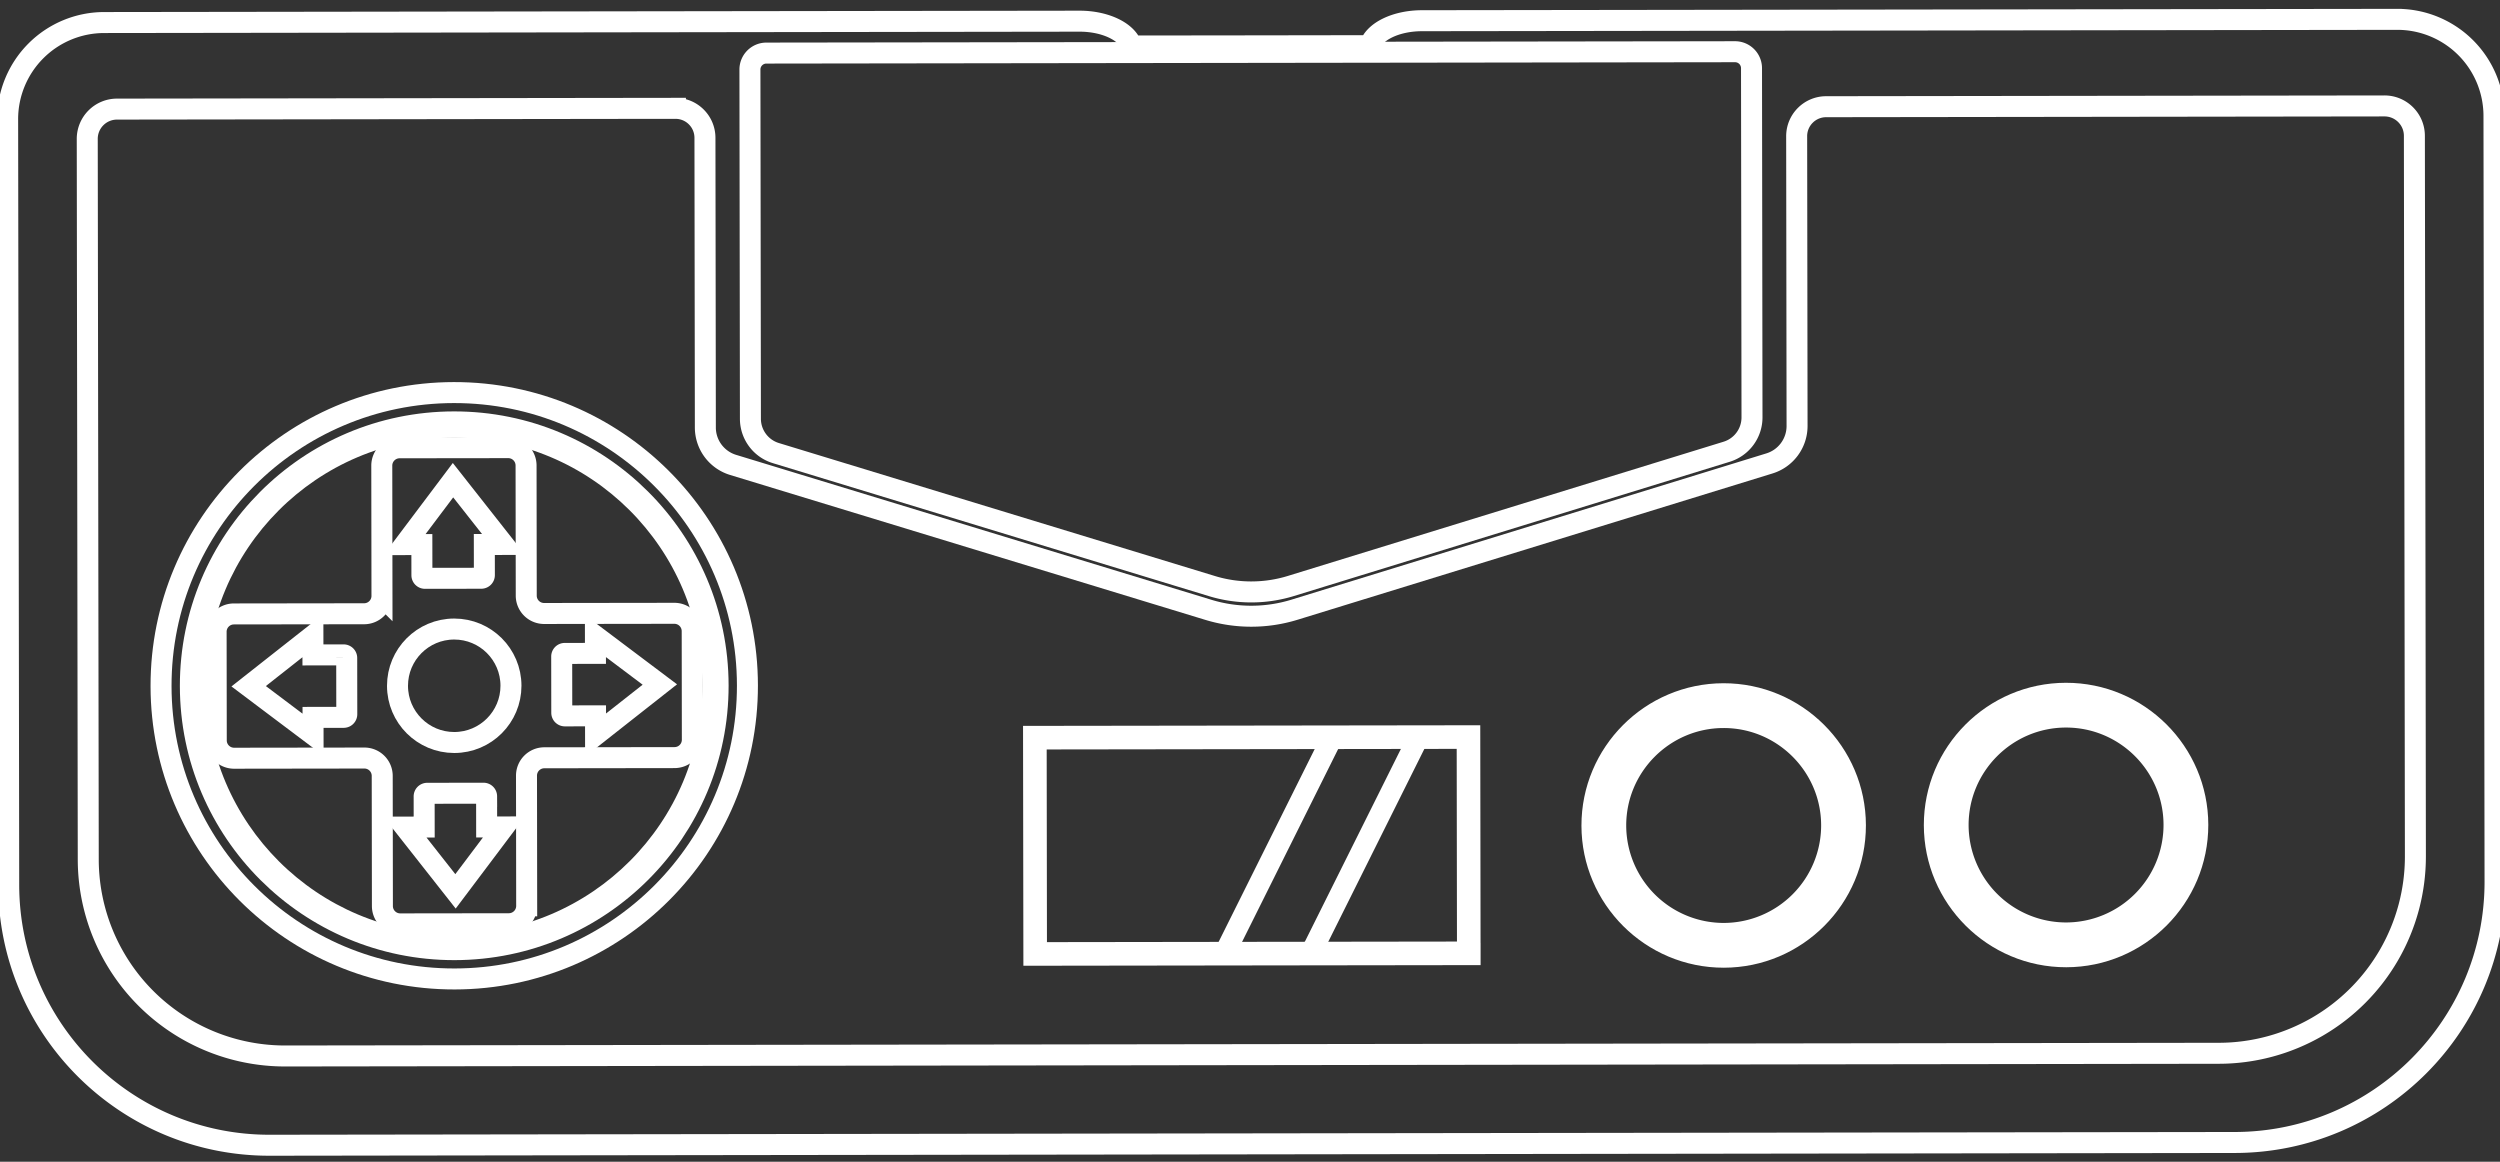 <?xml version="1.0" encoding="UTF-8" standalone="no"?>
<svg
   xmlns:dc="http://purl.org/dc/elements/1.1/"
   xmlns:cc="http://creativecommons.org/ns#"
   xmlns:rdf="http://www.w3.org/1999/02/22-rdf-syntax-ns#"
   xmlns:svg="http://www.w3.org/2000/svg"
   xmlns="http://www.w3.org/2000/svg"
   xmlns:sodipodi="http://sodipodi.sourceforge.net/DTD/sodipodi-0.dtd"
   xmlns:inkscape="http://www.inkscape.org/namespaces/inkscape"
   viewBox="0 0 119.111 55.351"
   version="1.1"
   id="svg54"
   sodipodi:docname="gx4000.svg"
   width="119.111"
   height="55.351"
   inkscape:version="0.92.4 (5da689c313, 2019-01-14)">
  <rect x="0" y="0" width="119.111" height="55.351" fill="#333333" stroke="none"/>
  <defs
     id="defs58" />
  <sodipodi:namedview
     pagecolor="#ffffff"
     bordercolor="#666666"
     borderopacity="1"
     objecttolerance="10"
     gridtolerance="10"
     guidetolerance="10"
     inkscape:pageopacity="0"
     inkscape:pageshadow="2"
     inkscape:window-width="1600"
     inkscape:window-height="837"
     id="namedview56"
     showgrid="false"
     inkscape:pagecheckerboard="true"
     inkscape:zoom="7.9690692"
     inkscape:cx="59.62618"
     inkscape:cy="27.605443"
     inkscape:window-x="-8"
     inkscape:window-y="-8"
     inkscape:window-maximized="1"
     inkscape:current-layer="svg54" />
  <path
     d="m 51.426,1.009 c 1.245,-0.002 2.281,0.509 2.492,1.183 l 5.672,-0.007 5.672,-0.009 c 0.208,-0.674 1.242,-1.188 2.488,-1.189 l 46.464,-0.065 a 4.604,4.604 0 0 1 4.61,4.598 l 0.051,36.479 c 0.008,6.858 -5.544,12.425 -12.401,12.434 l -93.625,0.131 C 5.991,54.572 0.425,49.021 0.415,42.163 L 0.364,5.684 A 4.604,4.604 0 0 1 4.962,1.074 Z"
     id="path2"
     inkscape:connector-curvature="0"
     style="fill:none;stroke:#ffffff" />
  <path
     d="m 82.264,21.524 -20.758,6.394 a 6.424,6.424 0 0 1 -3.765,0.005 L 36.965,21.587 C 36.246,21.368 35.754,20.704 35.753,19.952 L 35.73,3.315 C 35.729,2.882 36.08,2.529 36.514,2.529 l 46.15,-0.065 a 0.785,0.785 0 0 1 0.786,0.784 l 0.023,16.637 a 1.712,1.712 0 0 1 -1.209,1.639 z"
     id="path4"
     inkscape:connector-curvature="0"
     style="fill:none;stroke:#ffffff" />
  <path
     d="m 32.18,5.161 -26.606,0.037 c -0.784,0.001 -1.418,0.637 -1.417,1.421 l 0.048,34.331 a 9.375,9.375 0 0 0 9.388,9.362 l 92.125,-0.129 a 9.375,9.375 0 0 0 9.362,-9.388 l -0.048,-34.325 c -0.001,-0.787 -0.64,-1.424 -1.427,-1.423 l -26.6,0.037 c -0.776,0.001 -1.405,0.631 -1.404,1.408 l 0.019,13.802 c 0.001,0.82 -0.533,1.545 -1.317,1.786 l -22.626,6.969 a 7,7 0 0 1 -4.104,0.006 l -22.646,-6.905 a 1.865,1.865 0 0 1 -1.321,-1.782 l -0.019,-13.802 c -0.001,-0.777 -0.631,-1.405 -1.407,-1.404 z"
     id="path6"
     inkscape:connector-curvature="0"
     style="fill:none;stroke:#ffffff" />
  <path
     d="m 49.319,45.45 -0.014,-10.304 20.659,-0.029 0.014,10.304 z"
     id="path8"
     inkscape:connector-curvature="0"
     style="fill:none;stroke:#ffffff" />
  <path
     d="m 69.979,45.421 -5.2e-5,-0.062 -20.597,0.029 -0.014,-10.18 20.535,-0.029 0.014,10.242 0.062,-5.2e-5 -5.2e-5,-0.062 5.2e-5,0.062 0.062,-5.2e-5 -0.014,-10.366 -20.784,0.029 0.015,10.428 20.784,-0.029 -5.2e-5,-0.062 z"
     id="path10"
     inkscape:connector-curvature="0"
     style="fill:none;stroke:#ffffff" />
  <path
     d="m 63.477,35.126 4.107,-0.006 -5.138,10.311 -4.107,0.006 z"
     id="path12"
     inkscape:connector-curvature="0"
     style="fill:none;stroke:#ffffff" />
  <g
     id="g24"
     transform="rotate(-90.08,27.468,27.074)"
     style="fill:none;stroke:#ffffff">
    <path
       d="m 8.86,81.712 c 0,-3.461 2.816,-6.276 6.277,-6.276 3.461,0 6.276,2.815 6.276,6.276 0,3.461 -2.815,6.277 -6.276,6.277 -3.461,0 -6.277,-2.816 -6.277,-6.277 z"
       id="path16"
       inkscape:connector-curvature="0"
       style="fill:none;stroke:#ffffff" />
    <path
       d="m 9.568,81.712 c 0,-3.07 2.498,-5.568 5.568,-5.568 3.07,0 5.568,2.498 5.568,5.568 0,3.07 -2.498,5.568 -5.568,5.568 -3.07,0 -5.568,-2.498 -5.568,-5.568 z"
       id="path18"
       inkscape:connector-curvature="0"
       style="fill:none;stroke:#ffffff" />
    <path
       d="m 9.993,81.712 a 5.149,5.149 0 0 1 5.143,-5.143 c 2.835,0 5.143,2.307 5.143,5.143 0,2.836 -2.307,5.144 -5.143,5.144 A 5.15,5.15 0 0 1 9.993,81.712 Z"
       id="path20"
       inkscape:connector-curvature="0"
       style="fill:none;stroke:#ffffff" />
  </g>
  <g
     id="g34"
     transform="rotate(-90.08,27.468,27.074)"
     style="fill:none;stroke:#ffffff">
    <path
       d="m 8.859,98.025 c 0,-3.461 2.816,-6.276 6.277,-6.276 3.461,0 6.276,2.815 6.276,6.276 0,3.461 -2.815,6.277 -6.276,6.277 -3.461,0 -6.277,-2.816 -6.277,-6.277 z"
       id="path26"
       inkscape:connector-curvature="0"
       style="fill:none;stroke:#ffffff" />
    <path
       d="m 9.568,98.025 c 0,-3.07 2.498,-5.568 5.568,-5.568 3.07,0 5.568,2.498 5.568,5.568 0,3.07 -2.498,5.568 -5.568,5.568 -3.07,0 -5.568,-2.498 -5.568,-5.568 z"
       id="path28"
       inkscape:connector-curvature="0"
       style="fill:none;stroke:#ffffff" />
    <path
       d="m 9.993,98.025 a 5.149,5.149 0 0 1 5.143,-5.143 c 2.835,0 5.143,2.307 5.143,5.143 0,2.836 -2.307,5.144 -5.143,5.144 A 5.15,5.15 0 0 1 9.993,98.025 Z"
       id="path30"
       inkscape:connector-curvature="0"
       style="fill:none;stroke:#ffffff" />
  </g>
  <g
     id="g52"
     transform="rotate(-90.08,27.468,27.074)"
     style="fill:none;stroke:#ffffff">
    <circle
       cx="21.877"
       cy="21.24"
       r="13.969"
       id="circle38"
       style="fill:none;stroke:#ffffff" />
    <circle
       cx="21.877"
       cy="21.24"
       r="12.572"
       id="circle40"
       style="fill:none;stroke:#ffffff" />
    <circle
       cx="21.877"
       cy="21.24"
       r="12.321"
       id="circle42"
       style="fill:none;stroke:#ffffff" />
    <path
       d="m 26.165,17.803 h 6.204 c 0.47,0 0.85,0.381 0.85,0.85 v 5.174 a 0.85,0.85 0 0 1 -0.85,0.85 h -6.204 a 0.85,0.85 0 0 0 -0.85,0.85 v 6.204 a 0.85,0.85 0 0 1 -0.85,0.85 H 19.29 a 0.85,0.85 0 0 1 -0.85,-0.85 v -6.204 a 0.85,0.85 0 0 0 -0.85,-0.85 h -6.204 a 0.85,0.85 0 0 1 -0.85,-0.85 v -5.174 c 0,-0.47 0.381,-0.85 0.85,-0.85 h 6.204 a 0.85,0.85 0 0 0 0.85,-0.85 v -6.204 c 0,-0.47 0.381,-0.85 0.85,-0.85 h 5.174 c 0.47,0 0.85,0.381 0.85,0.85 v 6.204 c 0,0.469 0.381,0.85 0.851,0.85 z"
       id="path44"
       inkscape:connector-curvature="0"
       style="fill:none;stroke:#ffffff" />
    <circle
       cx="21.877"
       cy="21.24"
       r="2.703"
       id="circle46"
       style="fill:none;stroke:#ffffff" />
    <g
       id="g50"
       style="fill:none;stroke:#ffffff">
      <path
         d="m 31.672,21.195 -3.066,-2.314 v 0.826 h -1.461 a 0.147,0.147 0 0 0 -0.147,0.147 v 2.682 c 0,0.081 0.066,0.147 0.147,0.147 h 1.461 v 0.918 z m -9.804,-9.75 -2.314,3.066 h 0.826 v 1.461 c 0,0.081 0.066,0.147 0.147,0.147 h 2.682 a 0.147,0.147 0 0 0 0.147,-0.147 V 14.51 h 0.918 z m -9.786,9.842 3.066,2.314 v -0.826 h 1.461 a 0.147,0.147 0 0 0 0.147,-0.147 v -2.682 a 0.147,0.147 0 0 0 -0.147,-0.147 h -1.461 v -0.918 z m 9.841,9.749 2.314,-3.066 h -0.826 v -1.461 a 0.147,0.147 0 0 0 -0.147,-0.147 h -2.682 a 0.147,0.147 0 0 0 -0.147,0.147 v 1.461 h -0.918 z"
         id="path48"
         inkscape:connector-curvature="0"
         style="fill:none;stroke:#ffffff" />
    </g>
  </g>
</svg>
